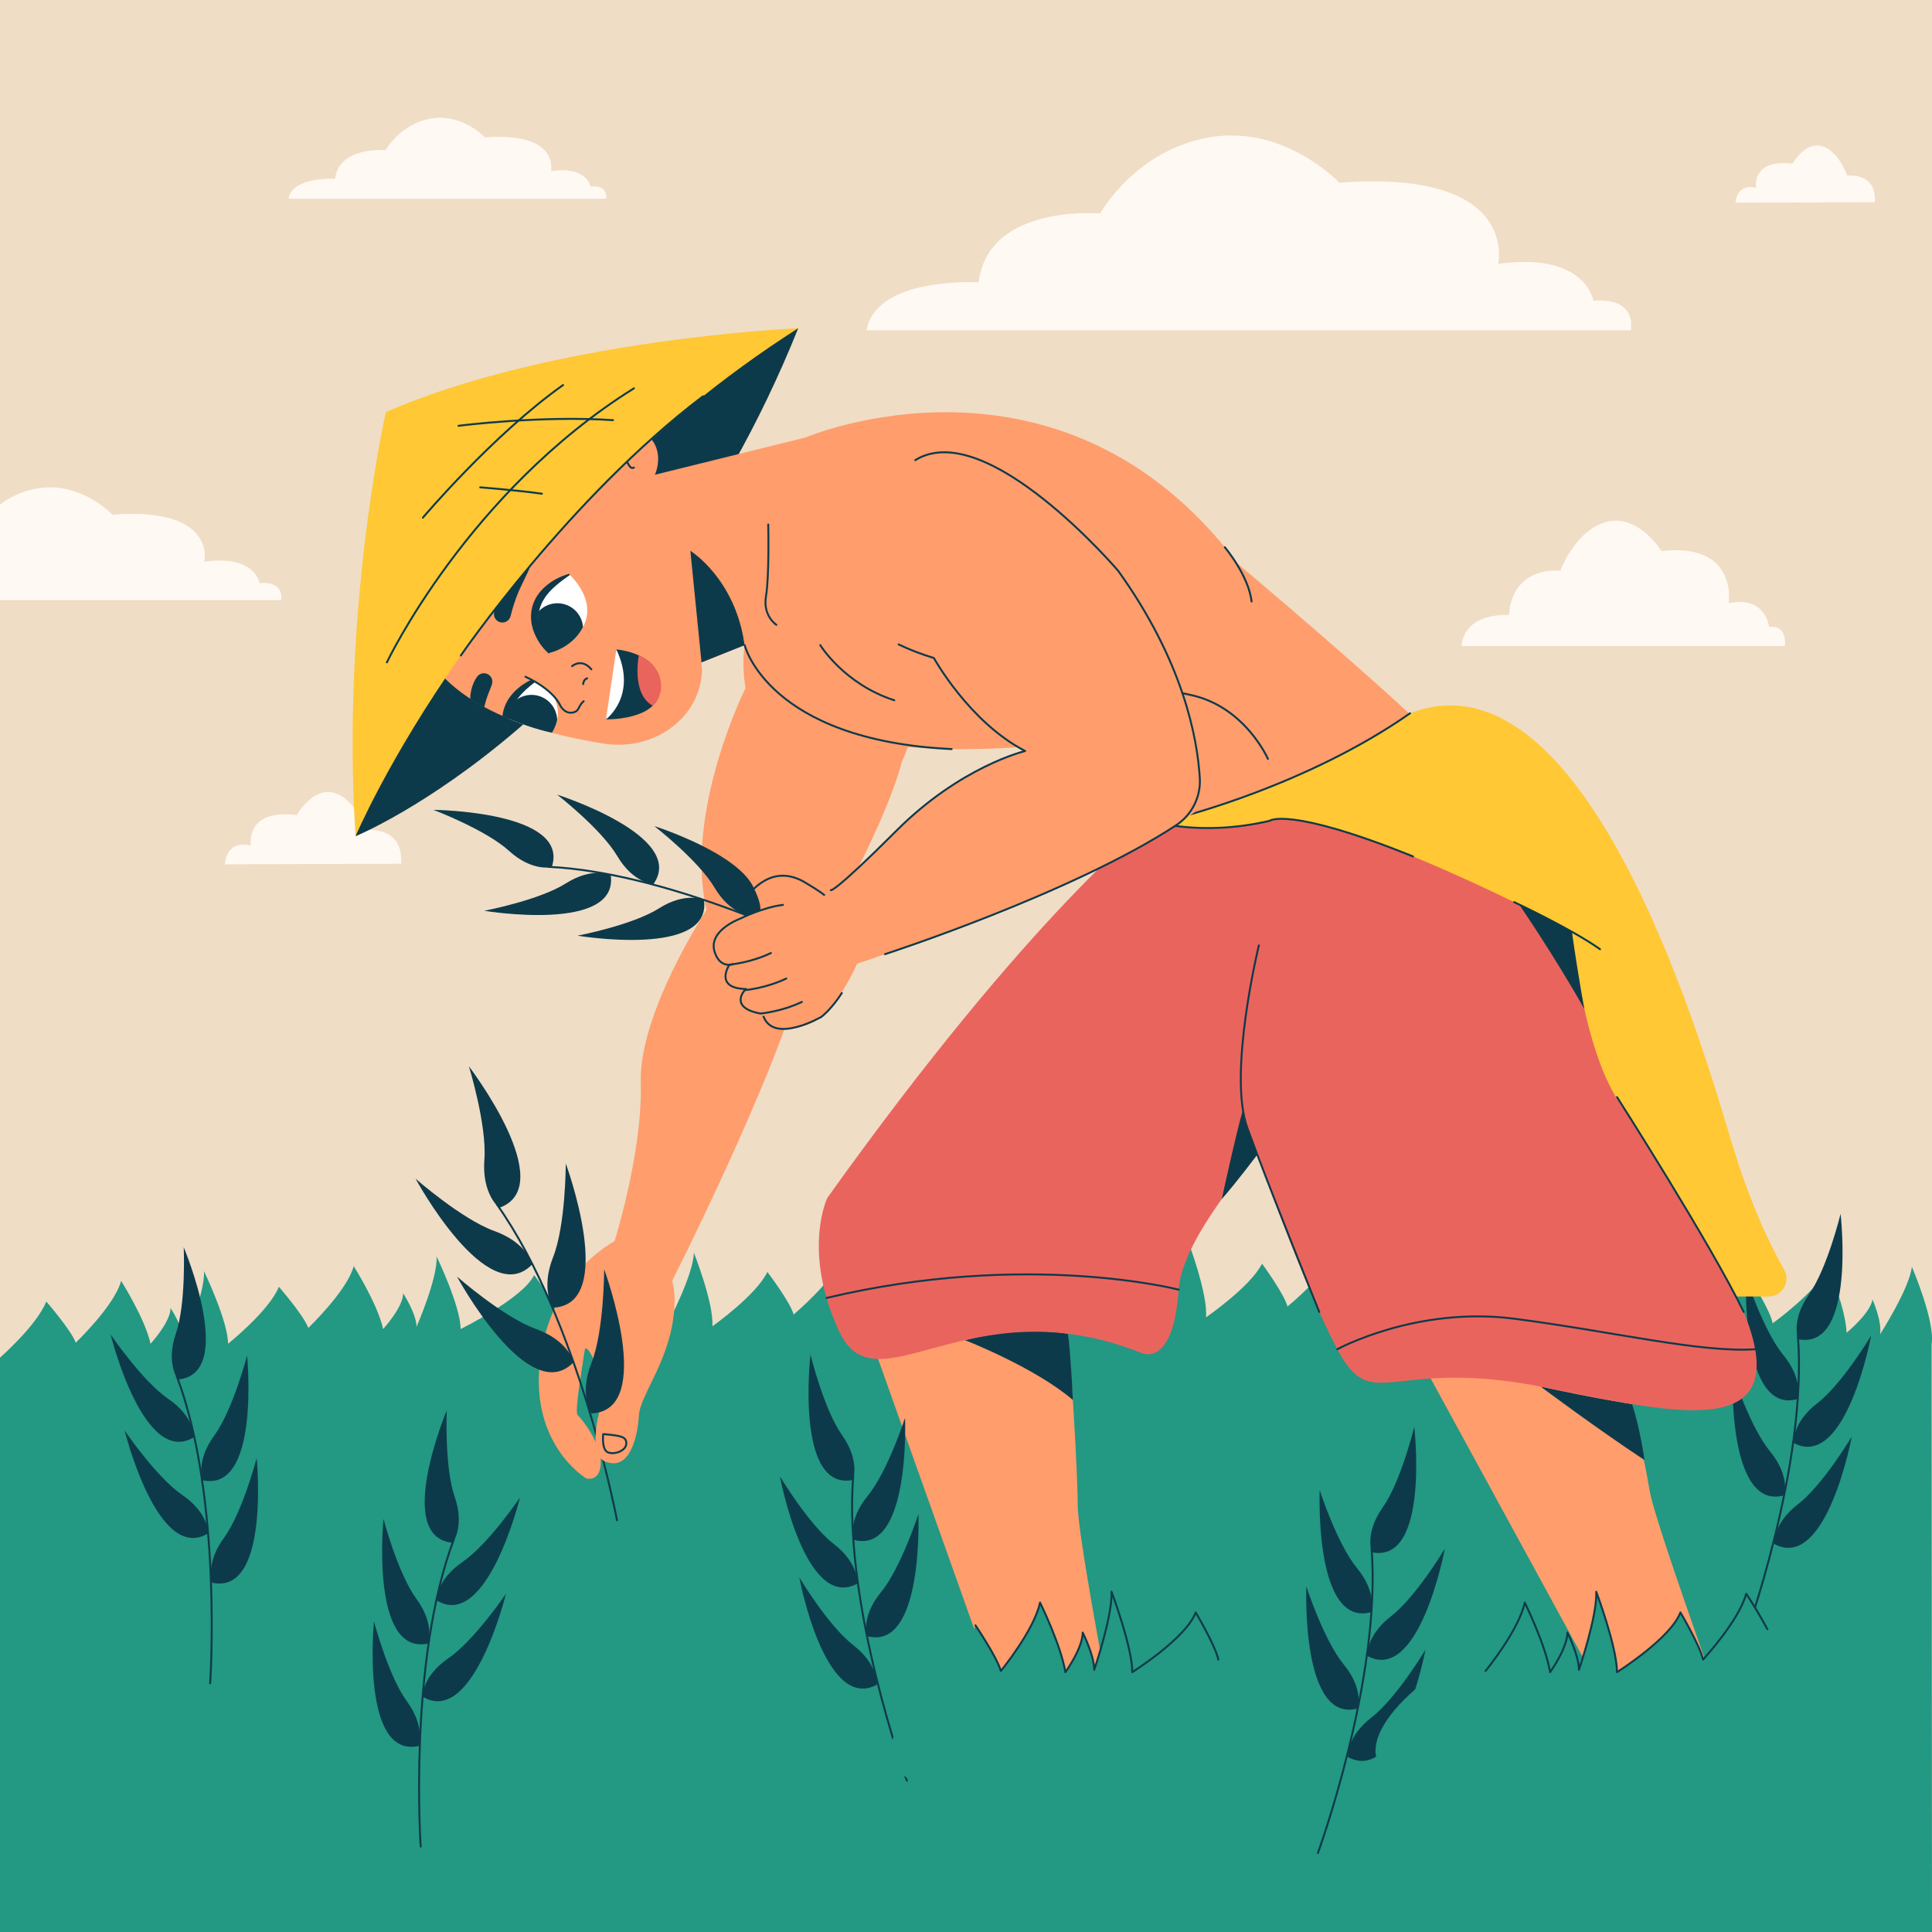 <?xml version="1.0" encoding="utf-8"?>
<!-- Generator: Adobe Illustrator 27.5.0, SVG Export Plug-In . SVG Version: 6.00 Build 0)  -->
<svg version="1.1" xmlns="http://www.w3.org/2000/svg" xmlns:xlink="http://www.w3.org/1999/xlink" x="0px" y="0px"
	 viewBox="0 0 500 500" style="enable-background:new 0 0 500 500;" xml:space="preserve">
<g id="BACKGROUND">
	<rect style="fill:#EFDDC6;" width="500" height="500"/>
</g>
<g id="OBJECTS">
	<g>
		<path style="fill:#239883;" d="M500,500l-0.111-152.156c1.001-5.835-5.098-19.993-5.098-19.993
			c-0.61,5.595-8.236,17.48-8.236,17.48c0.572-3.334-1.949-8.999-1.949-8.999c-0.619,3.612-6.711,8.589-6.711,8.589
			c-0.274-6.545-4.773-16.965-4.773-16.965c-2.809,6.197-14.364,14.523-14.364,14.523c-0.504-3.172-5.726-11.408-5.726-11.408
			c-3.446,5.842-15.533,13.149-15.533,13.149c1.001-5.835-2.974-19.311-2.974-19.311c-0.61,5.595-8.236,17.48-8.236,17.48
			c0.572-3.334-1.949-8.999-1.949-8.999c-0.619,3.612-6.711,8.589-6.711,8.589c-0.274-6.545-4.773-16.965-4.773-16.965
			c-2.809,6.197-14.363,14.523-14.363,14.523c-0.504-3.172-5.726-11.408-5.726-11.408c-3.446,5.842-20.288,12.737-20.288,12.737
			c0.557-5.874-4.431-19.126-4.431-19.126c-0.185,5.615-6.896,17.857-6.896,17.857c0.318-3.356-2.627-8.885-2.627-8.885
			c-0.345,3.636-6.048,8.907-6.048,8.907c-0.77-6.519-6.049-16.695-6.049-16.695c-2.334,6.326-13.237,15.211-13.237,15.211
			c-0.743-3.141-6.579-11.101-6.579-11.101c-2.997,6.003-14.508,13.898-14.508,13.898c0.557-5.874-4.431-19.126-4.431-19.126
			c-0.185,5.615-6.896,17.857-6.896,17.857c0.318-3.356-2.627-8.885-2.627-8.885c-0.345,3.636-6.048,8.907-6.048,8.907
			c-0.77-6.519-6.049-16.695-6.049-16.695c-2.334,6.326-13.236,15.211-13.236,15.211c-0.743-3.141-6.579-11.101-6.579-11.101
			c-2.997,6.003-21.517,15.342-21.517,15.342c0.446-5.88-4.79-19.069-4.79-19.069c-0.08,5.617-6.559,17.941-6.559,17.941
			c0.255-3.36-2.794-8.852-2.794-8.852c-0.276,3.64-5.879,8.981-5.879,8.981c-0.892-6.508-6.363-16.618-6.363-16.618
			c-2.215,6.353-12.949,15.373-12.949,15.373c-0.802-3.131-6.787-11.018-6.787-11.018c-2.884,6.039-14.244,14.076-14.244,14.076
			c0.446-5.88-4.79-19.069-4.79-19.069c-0.08,5.617-6.559,17.94-6.559,17.94c0.255-3.36-2.794-8.852-2.794-8.852
			c-0.276,3.64-5.879,8.981-5.879,8.981c-0.892-6.508-6.363-16.618-6.363-16.618c-2.215,6.354-12.949,15.373-12.949,15.373
			c-0.802-3.132-6.788-11.018-6.788-11.018c-2.884,6.039-19.024,13.961-19.024,13.961c0-5.891-6.226-18.794-6.226-18.794
			c0.346,5.61-5.188,18.233-5.188,18.233c0-3.366-3.459-8.696-3.459-8.696c0,3.647-5.188,9.257-5.188,9.257
			c-1.383-6.452-7.609-16.27-7.609-16.27c-1.729,6.452-11.76,15.989-11.76,15.989c-1.038-3.086-7.609-10.66-7.609-10.66
			c-2.421,6.171-13.151,14.759-13.151,14.759c0-5.891-6.226-18.795-6.226-18.795c0.346,5.61-5.188,18.234-5.188,18.234
			c0-3.366-3.459-8.696-3.459-8.696c0,3.647-5.188,9.257-5.188,9.257c-1.383-6.452-7.609-16.27-7.609-16.27
			c-1.729,6.452-11.76,15.989-11.76,15.989c-1.038-3.086-7.609-10.66-7.609-10.66C9.562,343.001,0,351.358,0,351.358V500H500z"/>
		<g>
			<defs>
				<rect id="SVGID_1_" width="500" height="274.848"/>
			</defs>
			<clipPath id="SVGID_00000132076350915414575180000007788767932596819341_">
				<use xlink:href="#SVGID_1_"  style="overflow:visible;"/>
			</clipPath>
			<g style="clip-path:url(#SVGID_00000132076350915414575180000007788767932596819341_);">
				<path style="fill:#FFF9F3;" d="M378.215,167.169h83.715c0,0,0.819-5.526-4.094-4.912c0,0-0.819-8.187-10.439-6.14
					c0,0,2.456-15.761-17.398-13.509c0,0-5.936-9.62-14.123-7.573c-8.187,2.047-12.076,12.69-12.076,12.69
					s-12.281-1.637-13.304,11.462C390.496,159.186,379.238,158.163,378.215,167.169z"/>
				<path style="fill:#FFF9F3;" d="M-41.705,155.314H72.76c0,0,1.119-4.976-5.597-4.423c0,0-1.119-7.372-14.273-5.529
					c0,0,3.358-14.191-23.788-12.164c0,0-8.116-8.662-19.311-6.819c-11.195,1.843-16.512,11.427-16.512,11.427
					s-16.792-1.474-18.191,10.321C-24.913,148.126-40.305,147.205-41.705,155.314z"/>
				<path style="fill:#FFF9F3;" d="M74.657,51.434h82.199c0,0,0.804-3.573-4.019-3.176c0,0-0.804-5.294-10.25-3.97
					c0,0,2.412-10.191-17.083-8.735c0,0-5.828-6.22-13.867-4.897c-8.039,1.323-11.857,8.206-11.857,8.206
					s-12.058-1.059-13.063,7.411C86.716,46.273,75.662,45.611,74.657,51.434z"/>
				<path style="fill:#FFF9F3;" d="M224.267,85.494h197.778c0,0,1.934-8.598-9.671-7.642c0,0-1.934-12.738-24.662-9.553
					c0,0,5.803-24.52-41.103-21.017c0,0-14.023-14.967-33.366-11.782c-19.342,3.184-28.53,19.743-28.53,19.743
					s-29.014-2.548-31.432,17.833C253.281,73.075,226.685,71.483,224.267,85.494z"/>
				<path style="fill:#FFF9F3;" d="M103.789,223.531c0.699-9.948-9.085-8.704-9.085-8.704s-2.656-8.083-8.246-9.637
					c-5.591-1.554-9.644,5.751-9.644,5.751c-13.557-1.71-11.891,7.883-11.891,7.883c-6.569-1.554-6.728,4.857-6.728,4.857
					L103.789,223.531z"/>
				<path style="fill:#FFF9F3;" d="M485.212,52.333c0.553-7.867-7.185-6.883-7.185-6.883s-2.1-6.392-6.521-7.621
					c-4.421-1.229-7.627,4.548-7.627,4.548c-10.722-1.352-9.404,6.234-9.404,6.234c-5.195-1.229-5.321,3.841-5.321,3.841
					L485.212,52.333z"/>
			</g>
		</g>
	</g>
	<g>
		<g>
			<path style="fill:none;stroke:#0D3A4A;stroke-width:0.5;stroke-linecap:round;stroke-linejoin:round;stroke-miterlimit:10;" d="
				M451.397,424.421c0,0,16.515-45.11,13.896-78.773"/>
			<path style="fill:#0D3A4A;" d="M464.184,373.414c0,0-0.385-5.234,6.108-10.241c6.493-5.007,13.961-17.528,13.961-17.528
				S477.72,380.746,464.184,373.414z"/>
			<path style="fill:#0D3A4A;" d="M465.344,346.586c0,0-1.91-4.888,2.82-11.586c4.73-6.698,8.177-20.863,8.177-20.863
				S480.439,349.605,465.344,346.586z"/>
			<path style="fill:#0D3A4A;" d="M459.165,399.573c0,0-0.385-5.234,6.108-10.241c6.493-5.007,13.961-17.528,13.961-17.528
				S472.701,406.904,459.165,399.573z"/>
			<path style="fill:#0D3A4A;" d="M461.767,386.996c0,0,1.546-5.015-3.662-11.348c-5.208-6.333-9.686-20.207-9.686-20.207
				S446.934,391.113,461.767,386.996z"/>
			<path style="fill:#0D3A4A;" d="M465.215,362.074c0,0,1.546-5.015-3.662-11.348c-5.208-6.332-9.686-20.207-9.686-20.207
				S450.382,366.192,465.215,362.074z"/>
		</g>
		<g>
			<path style="fill:#FF9D6C;" d="M198.26,147.345c0,0-7.968,15.833-5.309,30.723c0,0-15.953,31.906-10.104,57.431
				c0,0-17.548,26.588-17.017,44.669c0.532,18.08-6.913,41.478-6.913,41.478s3.722,11.167,13.826,12.231
				c0,0,28.224-55.304,35.383-83.488c0,0,20.453-34.565,25.239-53.177c0,0,13.826-31.374,10.635-43.605
				C240.811,141.376,203.994,126.187,198.26,147.345z"/>
			<g>
				<path style="fill:#0D3A4A;" d="M92.02,216.408c0,0,73.911-30.183,114.563-131.467C206.583,84.941,114.496,103.564,92.02,216.408
					z"/>
				<g>
					<g>
						<g>
							<path style="fill:#FF9D6C;" d="M156.233,192.441c12.762,2.026,24.947-6.355,25.458-18.939l-0.142-2.074l21.712-8.685
								c0,0,6.928-9.39,8.67-24.043c1.718-14.45-3.455-25.473-3.455-25.473l-38.99,9.639c0,0,5.331-11.158-10.828-14.133
								c-14.717-2.709-10.073,9.298-10.073,9.298l-9.429-1.345c-9.056-1.757-20.998,2.139-25.396,16.584l-6.103,19.307
								C107.657,152.577,98.201,183.229,156.233,192.441z"/>
							
								<path style="fill:none;stroke:#0D3A4A;stroke-width:0.5;stroke-linecap:round;stroke-linejoin:round;stroke-miterlimit:10;" d="
								M156.269,118.635c0,0,1.389,2.574,2.944,0.869c3.316-3.636,2.864,2.402,4.858,1.517"/>
							
								<path style="fill:none;stroke:#0D3A4A;stroke-width:0.5;stroke-linecap:round;stroke-linejoin:round;stroke-miterlimit:10;" d="
								M152.32,114.808c0,0-2.352-5.295,7.938-2.179"/>
							<path style="fill:#0D3A4A;" d="M192.713,166.962l-11.164,4.466l-2.883-28.873
								C178.665,142.555,190.283,149.658,192.713,166.962z"/>
							<path style="fill:#0D3A4A;" d="M132.202,159.205c0.214-0.809,0.509-1.968,0.846-2.958c0.331-1.03,0.702-2.064,1.142-3.081
								c0.439-1.017,0.928-2.025,1.435-3.059c0.485-1.055,1.044-2.083,1.512-3.297l0.01-0.027c0.114-0.295-0.033-0.626-0.328-0.74
								c-0.142-0.055-0.294-0.049-0.424,0.005c-1.23,0.508-2.326,1.25-3.287,2.135c-0.993,0.865-1.781,1.922-2.527,3.009
								c-0.735,1.098-1.337,2.288-1.825,3.532c-0.468,1.288-0.826,2.473-0.925,4.063c-0.074,1.206,0.843,2.243,2.048,2.318
								c1.059,0.065,1.988-0.634,2.249-1.621L132.202,159.205z"/>
							<g>
								<defs>
									<path id="SVGID_00000183226135587424985510000011585504004453671308_" d="M118.659,178.66c0,0,4.507,3.763,10.298,6.09
										c0,0,2.763-9.673-1.183-12.043C127.774,172.706,121.47,174.019,118.659,178.66z"/>
								</defs>
								<clipPath id="SVGID_00000059302478037905354470000001323585895708252589_">
									<use xlink:href="#SVGID_00000183226135587424985510000011585504004453671308_"  style="overflow:visible;"/>
								</clipPath>
								<path style="clip-path:url(#SVGID_00000059302478037905354470000001323585895708252589_);fill:#0D3A4A;" d="
									M123.471,175.143c-0.689,0.962-1.015,1.776-1.322,2.73c-0.276,0.932-0.428,1.901-0.453,2.876
									c-0.023,0.971,0.044,1.954,0.355,2.886c0.279,0.931,0.769,1.81,1.482,2.516c0.239,0.237,0.624,0.235,0.86-0.003
									c0.067-0.068,0.115-0.147,0.144-0.231l0.019-0.056c0.308-0.913,0.443-1.677,0.657-2.421
									c0.192-0.735,0.337-1.433,0.556-2.116c0.206-0.681,0.434-1.348,0.696-1.999c0.227-0.629,0.565-1.36,0.721-1.842l0.129-0.401
									c0.37-1.145-0.259-2.373-1.404-2.743C124.988,174.04,124.008,174.395,123.471,175.143z"/>
							</g>
							<g>
								<defs>
									<path id="SVGID_00000050627985512281815030000003106428000010708619_" d="M128.624,184.654c0,0,7.867,3.868,15.405,5.21
										c0,0,3.225-3.234,0.758-7.676c-1.082-1.948-3.229-3.822-7.744-6.538C137.044,175.65,131.084,177.568,128.624,184.654z"/>
								</defs>
								<clipPath id="SVGID_00000038412862333417046960000009780139426711280535_">
									<use xlink:href="#SVGID_00000050627985512281815030000003106428000010708619_"  style="overflow:visible;"/>
								</clipPath>
								<g style="clip-path:url(#SVGID_00000038412862333417046960000009780139426711280535_);">
									<path style="fill:#FFFFFF;" d="M139.842,175.402c0,0-14.374,7.073-5.203,20.19c0,0,6.706-1.412,9.171-7.916
										C146.274,181.173,139.842,175.402,139.842,175.402z"/>
									<g>
										<g>
											<defs>
												<path id="SVGID_00000123433507648272633390000003571694902261993605_" d="M139.842,175.402
													c0,0-14.374,7.073-5.203,20.19c0,0,6.706-1.412,9.171-7.916C146.274,181.173,139.842,175.402,139.842,175.402z"/>
											</defs>
											<clipPath id="SVGID_00000039114909173631001340000004437054266690961281_">
												<use xlink:href="#SVGID_00000123433507648272633390000003571694902261993605_"  style="overflow:visible;"/>
											</clipPath>
											<path style="clip-path:url(#SVGID_00000039114909173631001340000004437054266690961281_);fill:#0D3A4A;" d="
												M135.465,192.781c3.482,1.155,7.241-0.731,8.396-4.213c1.155-3.482-0.731-7.241-4.213-8.396
												c-3.482-1.155-7.241,0.731-8.396,4.213C130.096,187.867,131.983,191.626,135.465,192.781z"/>
										</g>
									</g>
									<g>
										<path style="fill:#0D3A4A;" d="M134.235,195.7c-1.581-1.452-2.777-3.28-3.544-5.337c-0.772-2.046-0.976-4.412-0.364-6.619
											c0.31-1.095,0.792-2.141,1.419-3.07c0.659-0.902,1.365-1.77,2.218-2.453c1.648-1.434,3.56-2.449,5.553-3.123
											c0.14-0.047,0.293,0.028,0.34,0.168c0.039,0.114-0.006,0.237-0.098,0.305c-1.678,1.21-3.291,2.439-4.628,3.872
											c-1.337,1.422-2.4,3.04-2.882,4.833c-0.519,1.782-0.442,3.711,0.028,5.595c0.48,1.881,1.314,3.742,2.356,5.478
											l0.011,0.018c0.076,0.126,0.035,0.29-0.091,0.366C134.448,195.794,134.319,195.778,134.235,195.7z"/>
									</g>
								</g>
							</g>
							<g>
								<path style="fill:#FFFFFF;" d="M147.462,148.785c0,0-14.374,7.073-5.204,20.19c0,0,6.707-1.412,9.171-7.916
									C153.894,154.556,147.462,148.785,147.462,148.785z"/>
								<g>
									<g>
										<defs>
											<path id="SVGID_00000128469332183068723160000010705885836333956785_" d="M147.462,148.785c0,0-14.374,7.073-5.204,20.19
												c0,0,6.707-1.412,9.171-7.916C153.894,154.556,147.462,148.785,147.462,148.785z"/>
										</defs>
										<clipPath id="SVGID_00000021825104373305067900000015281154352547635353_">
											<use xlink:href="#SVGID_00000128469332183068723160000010705885836333956785_"  style="overflow:visible;"/>
										</clipPath>
										<path style="clip-path:url(#SVGID_00000021825104373305067900000015281154352547635353_);fill:#0D3A4A;" d="
											M142.165,169.067c3.482,1.155,7.241-0.731,8.396-4.213c1.155-3.482-0.731-7.241-4.213-8.396
											c-3.482-1.155-7.241,0.731-8.396,4.213C136.796,164.152,138.683,167.912,142.165,169.067z"/>
									</g>
								</g>
								<g>
									<path style="fill:#0D3A4A;" d="M141.902,169.043c-1.606-1.438-2.844-3.257-3.661-5.31c-0.82-2.04-1.094-4.426-0.495-6.67
										c0.571-2.258,2.013-4.181,3.713-5.566c1.701-1.412,3.67-2.37,5.712-2.964c0.109-0.032,0.224,0.031,0.256,0.141
										c0.025,0.087-0.011,0.178-0.081,0.227c-1.717,1.208-3.37,2.421-4.742,3.844c-1.378,1.406-2.459,3.027-2.941,4.831
										c-0.507,1.798-0.396,3.749,0.105,5.653c0.51,1.903,1.374,3.777,2.439,5.543l0.008,0.013
										c0.058,0.097,0.027,0.223-0.07,0.281C142.065,169.113,141.967,169.101,141.902,169.043z"/>
								</g>
								
									<path style="fill:none;stroke:#300606;stroke-width:0.75;stroke-linecap:round;stroke-linejoin:round;stroke-miterlimit:10;" d="
									M147.462,148.785"/>
							</g>
							<g>
								
									<path style="fill:none;stroke:#0D3A4A;stroke-width:0.5;stroke-linecap:round;stroke-linejoin:round;stroke-miterlimit:10;" d="
									M135.993,175.139c7.416,3.452,8.923,7.301,8.923,7.301s1.014,2.251,3.096,1.996c2.082-0.256,1.477-1.663,3.038-2.954"/>
								
									<path style="fill:none;stroke:#0D3A4A;stroke-width:0.5;stroke-linecap:round;stroke-linejoin:round;stroke-miterlimit:10;" d="
									M150.944,177.048c0,0-0.029-0.314,0.19-0.795c0.219-0.481,0.819-0.705,0.819-0.705"/>
								
									<path style="fill:none;stroke:#0D3A4A;stroke-width:0.5;stroke-linecap:round;stroke-linejoin:round;stroke-miterlimit:10;" d="
									M148.06,172.399c0,0,2.432-2.185,4.979,0.822"/>
							</g>
							<g>
								<path style="fill:#0D3A4A;" d="M156.82,186.163c0,0,2.109-7.105,2.694-18.092c0,0,12.64,0.904,11.268,10.919
									C169.752,186.509,156.82,186.163,156.82,186.163z"/>
								<path style="fill:#EA645E;" d="M165.324,169.623c0,0-2,9.91,3.593,13.004c0,0,3.335-2.79,1.779-7.629
									C170.696,174.998,169.534,171.246,165.324,169.623z"/>
								<path style="fill:#FFFFFF;" d="M156.82,186.163c0,0,8.322-6.082,2.694-18.092L156.82,186.163z"/>
							</g>
						</g>
					</g>
				</g>
				<path style="fill:#FFC834;" d="M92.02,216.408c0,0,33.918-80.115,114.563-131.467c0,0-63.573,2.734-106.719,21.743
					C99.865,106.684,88.224,157.63,92.02,216.408z"/>
				<path style="fill:none;stroke:#0D3A4A;stroke-width:0.5;stroke-linecap:round;stroke-linejoin:round;stroke-miterlimit:10;" d="
					M119.266,169.638c0,0,28.042-40.862,62.692-67.098"/>
				<path style="fill:none;stroke:#0D3A4A;stroke-width:0.5;stroke-linecap:round;stroke-linejoin:round;stroke-miterlimit:10;" d="
					M100.12,171.428c0,0,20.894-44.065,63.951-70.935"/>
				<path style="fill:none;stroke:#0D3A4A;stroke-width:0.5;stroke-linecap:round;stroke-linejoin:round;stroke-miterlimit:10;" d="
					M109.433,133.98c0,0,18.181-21.507,36.284-34.328"/>
				<path style="fill:none;stroke:#0D3A4A;stroke-width:0.5;stroke-linecap:round;stroke-linejoin:round;stroke-miterlimit:10;" d="
					M118.659,110.199c0,0,20.98-2.724,39.998-1.465"/>
				<path style="fill:none;stroke:#0D3A4A;stroke-width:0.5;stroke-linecap:round;stroke-linejoin:round;stroke-miterlimit:10;" d="
					M124.278,126.122c0,0,10.384,0.827,15.967,1.654"/>
			</g>
			<g>
				<path style="fill:#FF9D6C;" d="M208.475,113.228c0,0,66.16-28.287,111.957,32.777c0,0,39.638,33.302,52.624,46.739
					c0,0-19.844,37.777-41.631,38.025s-51.275-37.146-55.839-38.025c-4.564-0.879-77.501,10.936-82.873-25.781
					C187.341,130.245,193.854,123.597,208.475,113.228z"/>
				<path style="fill:none;stroke:#0D3A4A;stroke-width:0.5;stroke-linecap:round;stroke-linejoin:round;stroke-miterlimit:10;" d="
					M192.713,166.962c0,0,6.022,24.624,53.573,26.901"/>
				<path style="fill:none;stroke:#0D3A4A;stroke-width:0.5;stroke-linecap:round;stroke-linejoin:round;stroke-miterlimit:10;" d="
					M316.983,141.624c0,0,6.17,7.308,6.919,14.047"/>
				<path style="fill:none;stroke:#0D3A4A;stroke-width:0.5;stroke-linecap:round;stroke-linejoin:round;stroke-miterlimit:10;" d="
					M279.845,171.428c0,0,13.715,5.461,28.025,8.369c14.311,2.908,20.274,16.622,20.274,16.622"/>
				<path style="fill:none;stroke:#0D3A4A;stroke-width:0.5;stroke-linecap:round;stroke-linejoin:round;stroke-miterlimit:10;" d="
					M212.28,166.962c0,0,6.177,10.086,19.167,14.274"/>
				<path style="fill:none;stroke:#0D3A4A;stroke-width:0.5;stroke-linecap:round;stroke-linejoin:round;stroke-miterlimit:10;" d="
					M198.817,135.736c0,0,0.304,13.417-0.578,18.554c-0.882,5.137,2.688,7.409,2.688,7.409"/>
			</g>
			<g>
				<g>
					<path style="fill:#FF9D6C;" d="M223.585,341.406l34.241,96.169c0,0,17.884,0.918,28.817,0c0,0-7.725-40.673-7.725-47.88
						c0-7.208-1.363-34.894-4.372-66.192C271.536,292.204,218.367,326.753,223.585,341.406z"/>
					<path style="fill:#FF9D6C;" d="M364.761,346.679l50.295,92.152c0,0,18.567,1.758,29.224-0.848c0,0-16.234-45.082-17.354-52.202
						c-1.12-7.12-6.77-34.259-14.607-64.708C404.483,290.623,357.33,333.015,364.761,346.679z"/>
					<path style="fill:#0D3A4A;" d="M249.717,346.827c0,0,18.023,6.985,27.935,15.485c0,0-0.352-9.098-1.22-17.131
						C276.431,345.18,265.048,342.889,249.717,346.827z"/>
					<path style="fill:#0D3A4A;" d="M398.716,358.848c0,0,14.187,10.638,26.887,19.017c0,0-1.062-7.746-3.195-14.478
						C422.408,363.387,413.549,362.064,398.716,358.848z"/>
				</g>
				<path style="fill:#EA645E;" d="M364.921,184.589c0,0-33.867,25.315-66.872,27.854c0,0-30.622,22.924-83.939,97.569
					c0,0-6.601,13.71,3.047,34.529c9.648,20.819,33.514-12.187,78.199,5.586c0,0,8.291,4.203,9.666-16.371
					c0.904-13.518,20.453-35.054,20.453-35.054s11.475,33.219,20.616,50.483c9.14,17.265,13.528,2.046,52.627,9.663
					c39.099,7.617,78.737,18.98,40.146-42.462c-38.592-61.442-16.145-21.611-36.873-92.698
					C398.302,211.042,377.616,188.144,364.921,184.589z"/>
				<path style="fill:none;stroke:#0D3A4A;stroke-width:0.5;stroke-linecap:round;stroke-linejoin:round;stroke-miterlimit:10;" d="
					M341.427,339.531c0,0-13.542-33.594-18.629-47.659c-5.087-14.065,2.993-47.206,2.993-47.206"/>
				<path style="fill:#FFC834;" d="M298.049,212.443c0,0,14.3,4.416,30.479,0c16.179-4.416,78.254,28.546,78.254,28.546
					s2.897,33.025,13.936,46.595l11.498,18.257l17.312,29.689h8.15c3.584,0,5.832-3.867,4.048-6.975
					c-3.638-6.34-8.918-17.235-13.8-33.625c-8.567-28.759-38.121-127.673-83.004-110.341
					C364.921,184.589,333.951,207.028,298.049,212.443z"/>
				<path style="fill:none;stroke:#0D3A4A;stroke-width:0.5;stroke-linecap:round;stroke-linejoin:round;stroke-miterlimit:10;" d="
					M298.049,212.443c0,0,12.355,4.184,30.479,0c0,0,4.758-3.86,37.159,9.204"/>
				<path style="fill:none;stroke:#0D3A4A;stroke-width:0.5;stroke-linecap:round;stroke-linejoin:round;stroke-miterlimit:10;" d="
					M391.862,233.465c0,0,15.191,7.144,22.224,12.194"/>
				<path style="fill:none;stroke:#0D3A4A;stroke-width:0.5;stroke-linecap:round;stroke-linejoin:round;stroke-miterlimit:10;" d="
					M418.484,283.934c0,0,24.201,37.877,32.785,55.598"/>
				<path style="fill:none;stroke:#0D3A4A;stroke-width:0.5;stroke-linecap:round;stroke-linejoin:round;stroke-miterlimit:10;" d="
					M346.089,349.185c0,0,20.38-11.184,45.773-7.907c25.393,3.277,48.135,8.851,62.364,7.907"/>
				<path style="fill:none;stroke:#0D3A4A;stroke-width:0.5;stroke-linecap:round;stroke-linejoin:round;stroke-miterlimit:10;" d="
					M305.021,333.755c0,0-39.283-10.179-91.115,2.153"/>
				<path style="fill:#0D3A4A;" d="M393.16,234.086c0,0,9.363,13.675,16.878,27.074c0,0-1.333-6.838-3.257-20.171
					C406.781,240.989,396.772,235.421,393.16,234.086z"/>
				<path style="fill:none;stroke:#0D3A4A;stroke-width:0.5;stroke-linecap:round;stroke-linejoin:round;stroke-miterlimit:10;" d="
					M305.021,211.579c0,0,33.21-8.264,59.9-26.99"/>
				<path style="fill:#0D3A4A;" d="M316.198,310.304c0,0,3.791-17.467,5.469-23.037c0,0,0.287,3.575,3.806,11.435
					C325.474,298.702,319.827,306.25,316.198,310.304z"/>
			</g>
			<g>
				<path style="fill:#FF9D6C;" d="M160.307,320.566c0,0-16.935,7.439-20.371,30.25c-3.436,22.811,11.805,31.814,11.805,31.814
					s3.658,1.05,3.744-4.131c0.086-5.181-5.169-11.572-6.011-12.317c-0.841-0.746,1.348-13.19,1.817-16.587
					c0.469-3.397,5.196,7.956,4.749,11.199c-0.448,3.243-4.533,15.74,1.186,17.631c5.719,1.891,7.818-6.474,8.122-12.097
					s8.873-15.068,9.228-29.14C174.931,323.116,163.154,320.27,160.307,320.566z"/>
				<g>
					
						<path style="fill:none;stroke:#0D3A4A;stroke-width:0.5;stroke-linecap:round;stroke-linejoin:round;stroke-miterlimit:10;" d="
						M159.683,393.46c0,0-9.753-51.593-31.058-81.728"/>
					<path style="fill:#0D3A4A;" d="M143.129,338.418c0,0-3.292-4.697,0-13.033c3.292-8.336,3.292-24.271,3.292-24.271
						S159.94,337.723,143.129,338.418z"/>
					<path style="fill:#0D3A4A;" d="M129.197,312.585c0,0-4.53-3.519-3.84-12.455c0.69-8.935-4.005-24.164-4.005-24.164
						S145.057,306.967,129.197,312.585z"/>
					<path style="fill:#0D3A4A;" d="M153.063,365.785c0,0-3.292-4.697,0-13.033c3.292-8.336,3.292-24.271,3.292-24.271
						S169.874,365.089,153.063,365.785z"/>
					<path style="fill:#0D3A4A;" d="M148.463,352.522c0,0-1.356-5.574-9.791-8.602c-8.435-3.029-20.406-13.547-20.406-13.547
						S136.844,364.692,148.463,352.522z"/>
					<path style="fill:#0D3A4A;" d="M137.748,327.196c0,0-1.356-5.574-9.791-8.602c-8.435-3.029-20.406-13.547-20.406-13.547
						S126.129,339.366,137.748,327.196z"/>
				</g>
				<path style="fill:#FF9D6C;" d="M154.801,366.807c0,0-2.592,10.668,2.425,11.618
					C162.243,379.374,154.801,366.807,154.801,366.807z"/>
				<path style="fill:none;stroke:#0D3A4A;stroke-width:0.5;stroke-linecap:round;stroke-linejoin:round;stroke-miterlimit:10;" d="
					M156.111,371.14c0,0-0.528,4.279,1.407,4.806c1.934,0.528,4.572-0.645,4.572-2.403
					C162.09,371.785,160.683,371.55,156.111,371.14z"/>
			</g>
			<g>
				<path style="fill:none;stroke:#0D3A4A;stroke-width:0.5;stroke-linecap:round;stroke-linejoin:round;stroke-miterlimit:10;" d="
					M217.776,247.651c0,0-42.423-21.786-75.907-23.321"/>
				<path style="fill:#0D3A4A;" d="M169.089,228.817c0,0-5.203-0.26-9.342-7.269c-4.139-7.009-15.562-15.897-15.562-15.897
					S177.967,216.378,169.089,228.817z"/>
				<path style="fill:#0D3A4A;" d="M142.8,224.395c0,0-5.049,1.284-11.069-4.194c-6.02-5.479-19.555-10.607-19.555-10.607
					S147.619,209.893,142.8,224.395z"/>
				<path style="fill:#0D3A4A;" d="M194.247,236.961c0,0-5.203-0.26-9.342-7.269c-4.139-7.009-15.562-15.897-15.562-15.897
					S203.124,224.522,194.247,236.961z"/>
				<path style="fill:#0D3A4A;" d="M182.173,232.86c0,0-4.752-2.137-11.627,2.22c-6.875,4.357-21.092,7.072-21.092,7.072
					S184.417,247.976,182.173,232.86z"/>
				<path style="fill:#0D3A4A;" d="M158.043,226.415c0,0-4.752-2.137-11.627,2.22c-6.876,4.357-21.092,7.072-21.092,7.072
					S160.286,241.532,158.043,226.415z"/>
			</g>
			<g>
				<path style="fill:#FF9D6C;" d="M232.558,166.773c2.694,1.301,5.721,2.493,9.121,3.518c0,0,9.19,16.63,23.632,24.07
					c0,0-16.63,3.939-33.26,20.569c-16.63,16.63-22.757,19.256-22.757,19.256s2.626,11.816,10.941,15.755
					c0,0,66.958-21.882,90.153-40.7c0,0,3.939-26.756-21.007-61.518c0,0-34.136-40.014-52.516-28.635
					c-3.228,1.998-6.118,4.023-8.69,6.004C213.581,136.332,215.971,158.762,232.558,166.773z"/>
				<path style="fill:none;stroke:#0D3A4A;stroke-width:0.5;stroke-linecap:round;stroke-linejoin:round;stroke-miterlimit:10;" d="
					M229.032,246.94c0,0,48.271-15.649,75.287-33.321c4.101-2.682,6.477-7.328,6.189-12.219
					c-0.613-10.404-4.293-30.218-21.127-53.677c0,0-34.136-40.014-52.516-28.635"/>
				<path style="fill:none;stroke:#0D3A4A;stroke-width:0.5;stroke-linecap:round;stroke-linejoin:round;stroke-miterlimit:10;" d="
					M232.558,166.773c2.694,1.301,5.721,2.493,9.121,3.518c0,0,9.19,16.63,23.632,24.07c0,0-16.63,3.939-33.26,20.569
					c-16.63,16.63-17.05,15.431-17.05,15.431"/>
			</g>
			<g>
				<path style="fill:#FF9D6C;" d="M213.297,231.615c0,0-8.445-6.89-13.575-4.546c-2.275,1.04-7.82,5.215-7.663,6.942
					c0.245,2.703,2.112,2.557,2.112,2.557c-3.079,1.507-11.886,4.364-8.733,11.194c0,0,0.747,1.818,2.704,2.165
					c0,0-1.484,2.582,0.209,4.777c1.693,2.195,4.737,1.254,4.737,1.254s-2.634,1.359-1.326,3.467
					c1.307,2.109,3.335,3.865,5.719,2.697c0,0-0.052,4.309,4.535,4.225c2.049-0.038,6.925-0.181,10.577-3.2
					c5.103-4.218,9.317-13.942,9.317-13.942S224.536,240.433,213.297,231.615z"/>
				<path style="fill:none;stroke:#0D3A4A;stroke-width:0.5;stroke-linecap:round;stroke-linejoin:round;stroke-miterlimit:10;" d="
					M199.514,246.644c-5.32,2.552-10.733,3.007-10.733,3.007s-4.162,6.126,4.306,6.307"/>
				<path style="fill:none;stroke:#0D3A4A;stroke-width:0.5;stroke-linecap:round;stroke-linejoin:round;stroke-miterlimit:10;" d="
					M203.483,253.241c-5.32,2.552-10.732,3.008-10.732,3.008s-4.217,4.511,4.038,6.057c0,0,5.413-0.456,10.733-3.008"/>
				<path style="fill:none;stroke:#0D3A4A;stroke-width:0.5;stroke-linecap:round;stroke-linejoin:round;stroke-miterlimit:10;" d="
					M202.634,234.179c-5.278,0.655-10.955,3.523-10.955,3.523s-8.453,3.011-6.756,8.568c1.372,4.494,4.75,3.276,4.75,3.276"/>
				<path style="fill:none;stroke:#0D3A4A;stroke-width:0.5;stroke-linecap:round;stroke-linejoin:round;stroke-miterlimit:10;" d="
					M197.604,263.101c2.78,7.145,14.989,0.047,14.989,0.047s2.598-1.945,5.272-6.149"/>
				<path style="fill:none;stroke:#0D3A4A;stroke-width:0.5;stroke-linecap:round;stroke-linejoin:round;stroke-miterlimit:10;" d="
					M193.121,236.245c0,0-2.235-1.732-0.503-3.575c1.732-1.842,7.297-9.743,16.292-3.949c0,0,3.063,1.8,4.386,2.894"/>
				<path style="fill:#0D3A4A;" d="M195.146,229.964c0,0,1.98,3.799,1.583,5.658c0,0-3.045,1.197-3.605,1.554
					C193.123,237.176,186.321,231.969,195.146,229.964z"/>
			</g>
		</g>
		<g>
			<path style="fill:none;stroke:#0D3A4A;stroke-width:0.5;stroke-linecap:round;stroke-linejoin:round;stroke-miterlimit:10;" d="
				M54.391,435.638c0,0,3.262-47.927-8.653-79.519"/>
			<path style="fill:#0D3A4A;" d="M52.427,383.09c0,0-1.831-4.918,3.005-11.539s8.511-20.729,8.511-20.729
				S67.471,386.35,52.427,383.09z"/>
			<path style="fill:#0D3A4A;" d="M46.049,357.006c0,0-3.199-4.16-0.528-11.912c2.671-7.752,2.026-22.317,2.026-22.317
				S61.386,355.689,46.049,357.006z"/>
			<path style="fill:#0D3A4A;" d="M54.911,409.61c0,0-1.831-4.918,3.005-11.539c4.837-6.621,8.511-20.729,8.511-20.729
				S69.956,412.87,54.911,409.61z"/>
			<path style="fill:#0D3A4A;" d="M53.897,396.806c0,0,0.084-5.247-6.685-9.874c-6.769-4.626-14.943-16.699-14.943-16.699
				S40.804,404.902,53.897,396.806z"/>
			<path style="fill:#0D3A4A;" d="M50.25,371.914c0,0,0.084-5.247-6.685-9.874c-6.769-4.626-14.943-16.699-14.943-16.699
				S37.157,380.009,50.25,371.914z"/>
		</g>
		<g>
			<path style="fill:none;stroke:#0D3A4A;stroke-width:0.5;stroke-linecap:round;stroke-linejoin:round;stroke-miterlimit:10;" d="
				M341.067,479.562c0,0,16.515-45.11,13.896-78.773"/>
			<path style="fill:#0D3A4A;" d="M353.854,428.556c0,0-0.385-5.234,6.108-10.241c6.493-5.007,13.961-17.528,13.961-17.528
				S367.389,435.887,353.854,428.556z"/>
			<path style="fill:#0D3A4A;" d="M355.013,401.728c0,0-1.91-4.888,2.82-11.586c4.73-6.698,8.177-20.863,8.177-20.863
				S370.108,404.746,355.013,401.728z"/>
			<path style="fill:#0D3A4A;" d="M348.834,454.715c0,0-0.385-5.234,6.108-10.241c6.493-5.007,13.961-17.528,13.961-17.528
				S362.37,462.046,348.834,454.715z"/>
			<path style="fill:#0D3A4A;" d="M351.436,442.137c0,0,1.546-5.015-3.662-11.347c-5.208-6.333-9.686-20.207-9.686-20.207
				S336.603,446.255,351.436,442.137z"/>
			<path style="fill:#0D3A4A;" d="M354.884,417.216c0,0,1.546-5.015-3.662-11.348c-5.208-6.332-9.686-20.207-9.686-20.207
				S340.052,421.334,354.884,417.216z"/>
		</g>
		<g>
			<path style="fill:none;stroke:#0D3A4A;stroke-width:0.5;stroke-linecap:round;stroke-linejoin:round;stroke-miterlimit:10;" d="
				M234.695,460.842c0,0-16.515-45.11-13.896-78.773"/>
			<path style="fill:#0D3A4A;" d="M221.908,409.836c0,0,0.385-5.234-6.108-10.241c-6.493-5.007-13.961-17.528-13.961-17.528
				S208.373,417.167,221.908,409.836z"/>
			<path style="fill:#0D3A4A;" d="M220.749,383.008c0,0,1.91-4.888-2.82-11.586c-4.73-6.698-8.177-20.863-8.177-20.863
				S205.654,386.026,220.749,383.008z"/>
			<path style="fill:#0D3A4A;" d="M226.928,435.995c0,0,0.385-5.234-6.108-10.241c-6.493-5.007-13.961-17.528-13.961-17.528
				S213.392,443.326,226.928,435.995z"/>
			<path style="fill:#0D3A4A;" d="M224.326,423.417c0,0-1.546-5.015,3.662-11.348c5.208-6.332,9.686-20.207,9.686-20.207
				S239.159,427.535,224.326,423.417z"/>
			<path style="fill:#0D3A4A;" d="M220.878,398.496c0,0-1.546-5.015,3.662-11.348c5.208-6.332,9.686-20.207,9.686-20.207
				S235.71,402.614,220.878,398.496z"/>
		</g>
		<g>
			<path style="fill:none;stroke:#0D3A4A;stroke-width:0.5;stroke-linecap:round;stroke-linejoin:round;stroke-miterlimit:10;" d="
				M108.877,477.89c0,0-3.306-47.924,8.581-79.527"/>
			<path style="fill:#0D3A4A;" d="M110.794,425.34c0,0,1.827-4.92-3.016-11.536c-4.843-6.616-8.53-20.722-8.53-20.722
				S95.752,428.614,110.794,425.34z"/>
			<path style="fill:#0D3A4A;" d="M117.148,399.25c0,0,3.195-4.163,0.517-11.913c-2.678-7.75-2.047-22.315-2.047-22.315
				S101.81,397.947,117.148,399.25z"/>
			<path style="fill:#0D3A4A;" d="M108.333,451.862c0,0,1.827-4.92-3.016-11.536c-4.843-6.616-8.53-20.722-8.53-20.722
				S93.292,455.136,108.333,451.862z"/>
			<path style="fill:#0D3A4A;" d="M109.336,439.057c0,0-0.089-5.247,6.676-9.88c6.765-4.632,14.928-16.712,14.928-16.712
				S122.436,447.141,109.336,439.057z"/>
			<path style="fill:#0D3A4A;" d="M112.96,414.161c0,0-0.089-5.247,6.676-9.88c6.765-4.632,14.928-16.712,14.928-16.712
				S126.061,422.245,112.96,414.161z"/>
		</g>
	</g>
	<g>
		<path style="fill:#239883;" d="M326.477,412.471c-1.911,7.036-11.172,17.025-11.172,17.025
			c-0.692-3.468-5.856-12.202-5.856-12.202c-2.488,6.688-16.414,15.461-16.414,15.461c0-6.524-5.372-20.814-5.372-20.814
			c0.298,6.213-4.477,20.192-4.477,20.192c0-3.728-2.984-9.63-2.984-9.63c0,4.038-4.476,10.252-4.476,10.252
			c-1.194-7.145-6.565-18.018-6.565-18.018c-1.492,7.145-10.147,17.707-10.147,17.707c-0.895-3.417-6.565-11.805-6.565-11.805
			c-2.089,6.834-11.347,16.344-11.347,16.344s-35.834,28.537,24.536,28.537s84.855,1.26,77.276-19.529
			C335.333,425.203,326.477,412.471,326.477,412.471z"/>
		<path style="fill:none;stroke:#0D3A4A;stroke-width:0.5;stroke-linecap:round;stroke-linejoin:round;stroke-miterlimit:10;" d="
			M315.305,429.496c-0.692-3.468-5.856-12.202-5.856-12.202c-2.488,6.688-16.414,15.461-16.414,15.461
			c0-6.524-5.372-20.814-5.372-20.814c0.298,6.213-4.477,20.192-4.477,20.192c0-3.728-2.984-9.63-2.984-9.63
			c0,4.038-4.476,10.252-4.476,10.252c-1.194-7.145-6.565-18.018-6.565-18.018c-1.492,7.145-10.147,17.707-10.147,17.707
			c-0.895-3.417-6.565-11.805-6.565-11.805"/>
		<path style="fill:#239883;" d="M451.918,412.471c-1.911,7.036-11.172,17.025-11.172,17.025
			c-0.692-3.468-5.857-12.202-5.857-12.202c-2.488,6.688-16.414,15.461-16.414,15.461c0-6.524-5.372-20.814-5.372-20.814
			c0.298,6.213-4.477,20.192-4.477,20.192c0-3.728-2.984-9.63-2.984-9.63c0,4.038-4.476,10.252-4.476,10.252
			c-1.194-7.145-6.565-18.018-6.565-18.018c-1.492,7.145-10.147,17.707-10.147,17.707c-0.895-3.417-6.565-11.805-6.565-11.805
			c-2.089,6.834-11.347,16.344-11.347,16.344s-35.834,28.537,24.536,28.537s84.855,1.26,77.276-19.529
			C460.774,425.203,451.918,412.471,451.918,412.471z"/>
		<path style="fill:none;stroke:#0D3A4A;stroke-width:0.5;stroke-linecap:round;stroke-linejoin:round;stroke-miterlimit:10;" d="
			M457.397,421.625c-3.216-5.901-5.478-9.154-5.478-9.154c-1.911,7.036-11.172,17.025-11.172,17.025
			c-0.692-3.468-5.857-12.202-5.857-12.202c-2.488,6.688-16.414,15.461-16.414,15.461c0-6.524-5.372-20.814-5.372-20.814
			c0.298,6.213-4.477,20.192-4.477,20.192c0-3.728-2.984-9.63-2.984-9.63c0,4.038-4.476,10.252-4.476,10.252
			c-1.194-7.145-6.565-18.018-6.565-18.018c-1.492,7.145-10.147,17.707-10.147,17.707"/>
	</g>
</g>
</svg>
